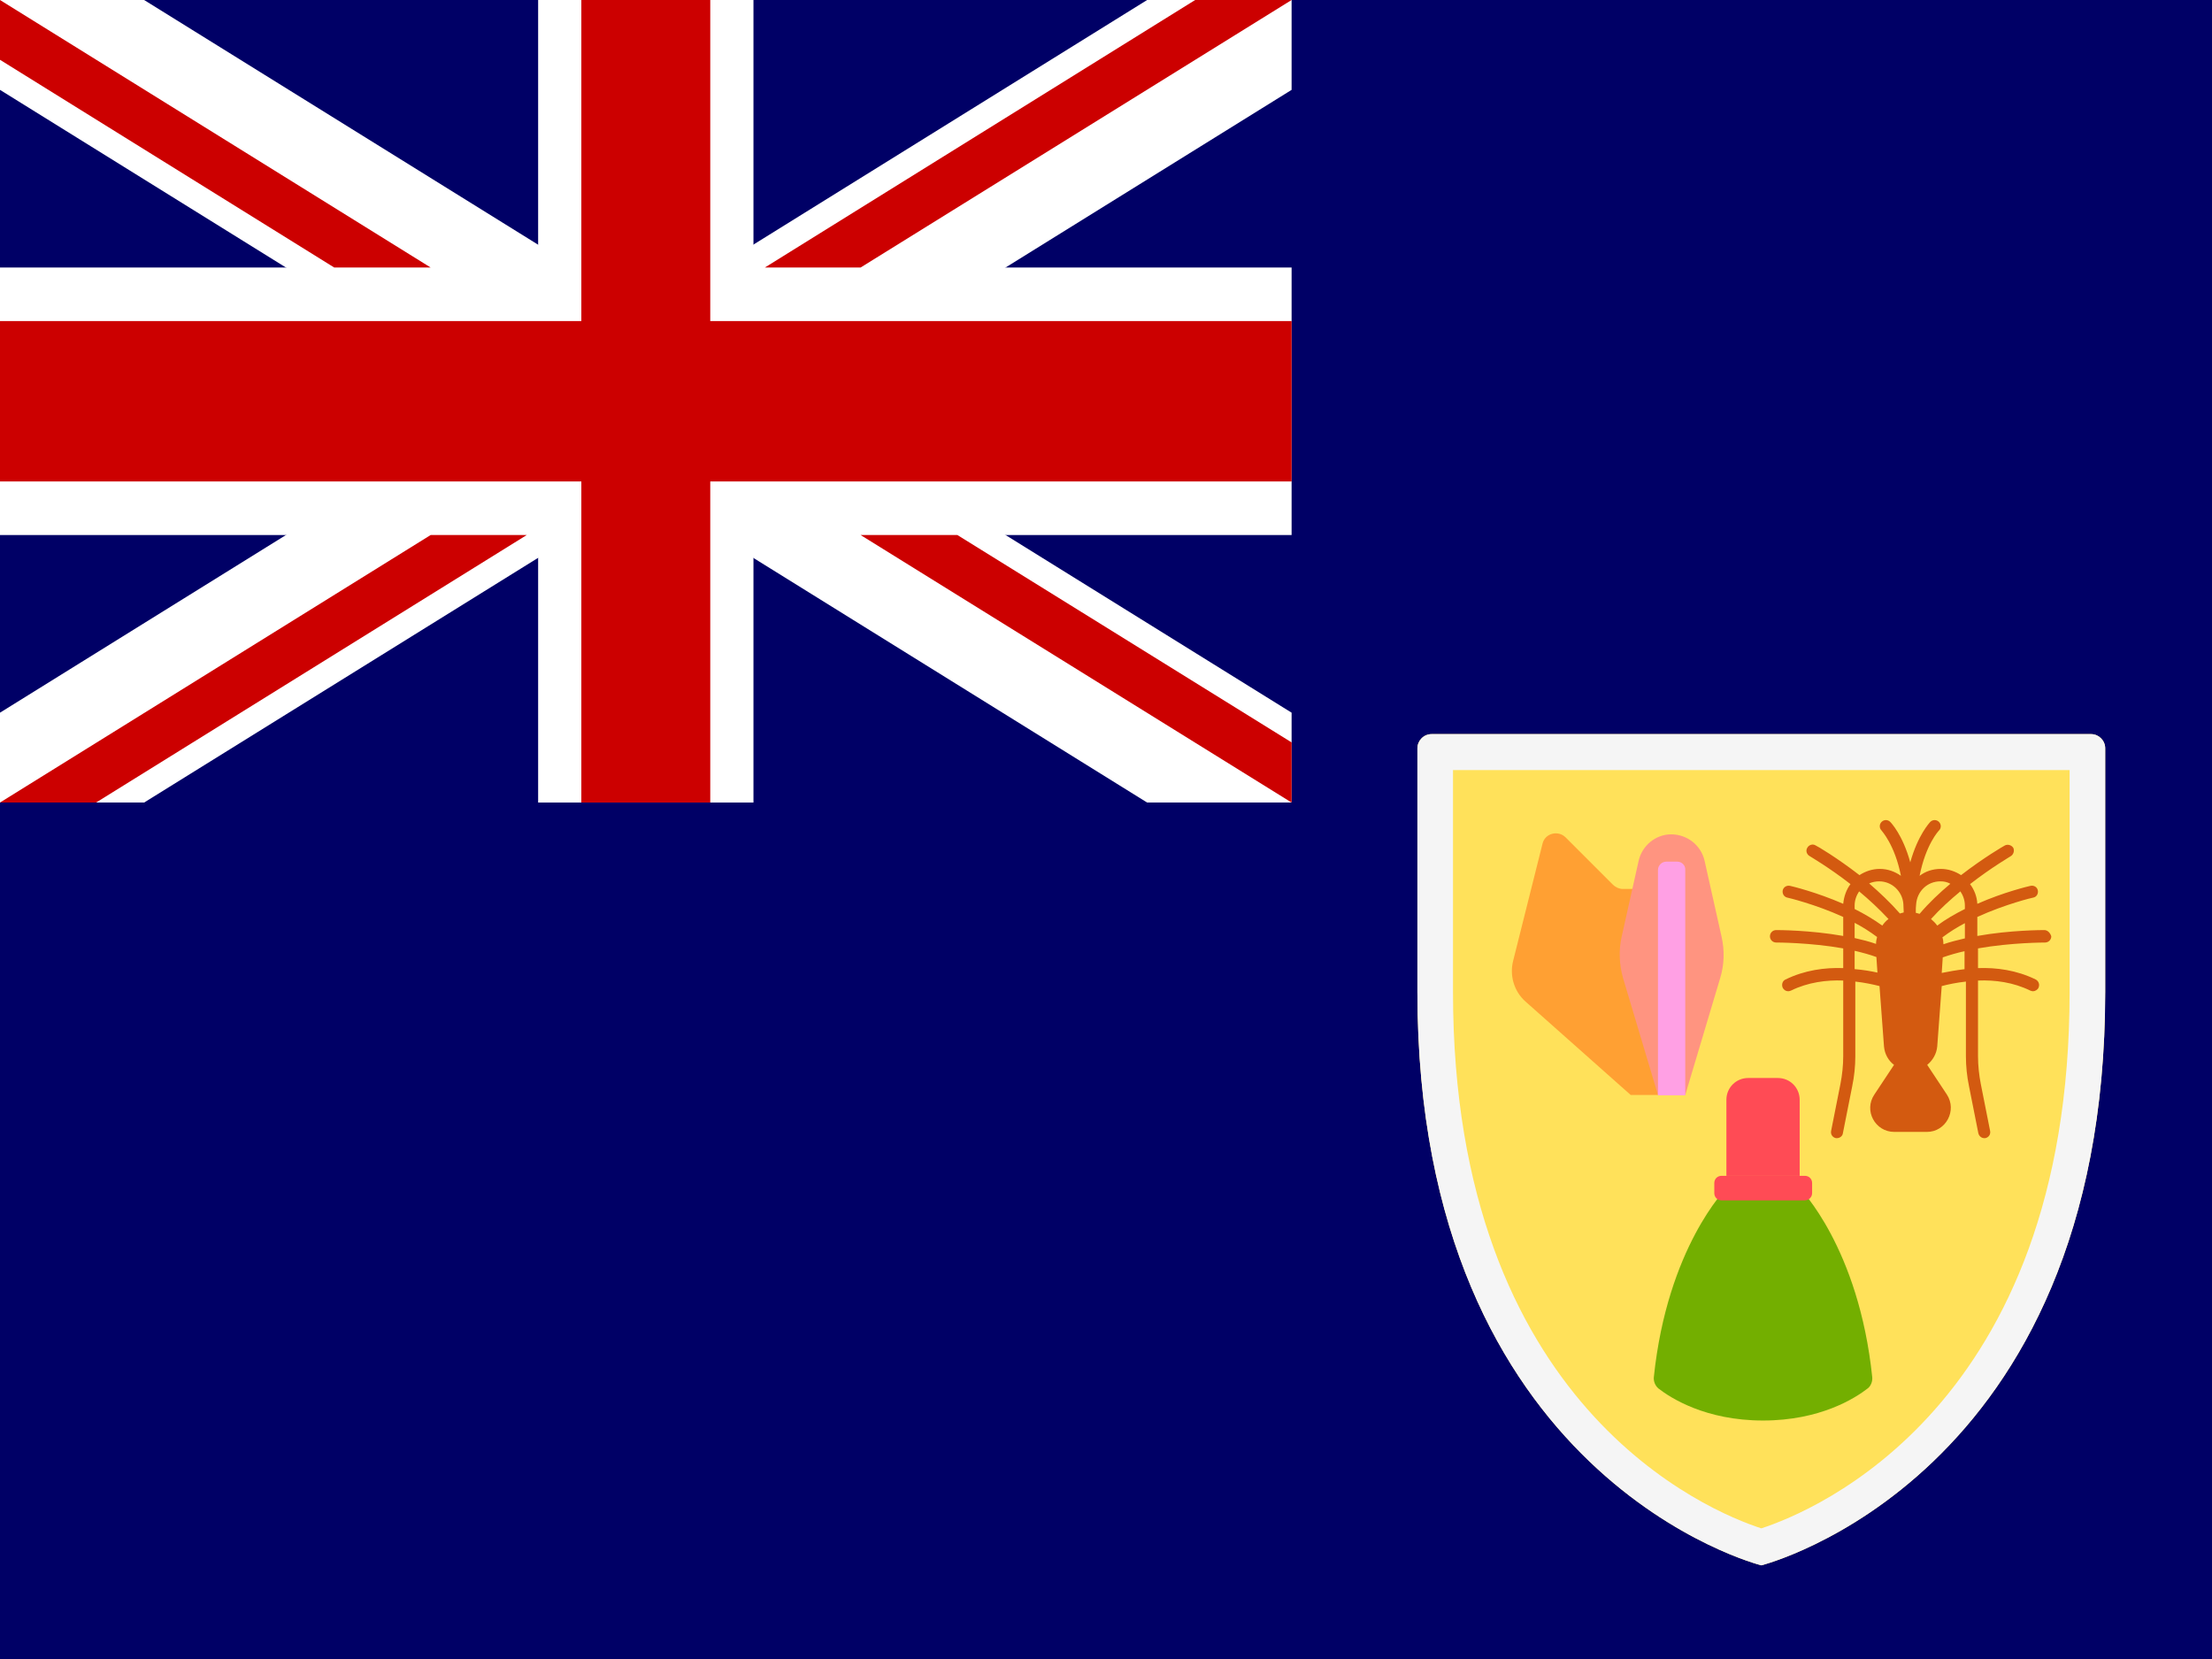 <svg xmlns="http://www.w3.org/2000/svg" width="640px" height="480px" viewBox="0 0 640 480">
	<path fill="#000066" d="M640,480V0H0v480H640z"/>
	<path fill="#FFFFFF" d="M0,0v26l331.9,206.2h41.8v-26L41.7,0H0z M373.7,0v26l-332,206.2H0v-26L331.9,0H373.7L373.7,0z"/>
	<path fill="#FFFFFF" d="M155.7,0v232.2H218V0H155.7z M0,77.4v77.4h373.7V77.4H0z"/>
	<path fill="#CC0000" d="M0,92.9v46.4h373.7V92.9H0z M168.2,0v232.2h37.3V0H168.2L168.2,0z M0,232.2l124.6-77.4h27.8L27.8,232.2H0z
		 M0,0l124.6,77.4H96.7L0,17.3V0z M221.3,77.4L345.8,0h27.9L249,77.4h-27.8H221.3z M373.7,232.2L249,154.8h28l96.7,60V232.2
		L373.7,232.2z"/>
	<path fill="#FFE15A" d="M414.2,212.4c-2.3,0-4.1,1.9-4.1,4.1v70.5c0,141,99.5,165.9,99.5,165.9s99.5-24.9,99.5-165.9v-70.5
		c0-2.3-1.9-4.1-4.1-4.1H414.2z"/>
	<path fill="#F5F5F5" d="M598.8,222.8v64.3c0,119.9-74.1,150.2-89.2,155.1c-15.1-4.9-89.2-35.2-89.2-155.1v-64.3L598.8,222.8
		 M605,212.4H414.2c-2.3,0-4.1,1.9-4.1,4.1v70.5c0,141,99.5,165.9,99.5,165.9s99.5-24.9,99.5-165.9v-70.5
		C609.1,214.3,607.3,212.4,605,212.4L605,212.4z"/>
	<path fill="#73AF00" d="M520.7,343.8h-21.2c0,0-17.1,17.1-21,54.7c-0.1,1.2,0.4,2.4,1.3,3.2c3.6,2.8,13.7,9.3,30.3,9.3
		s26.7-6.5,30.3-9.3c0.9-0.7,1.4-2,1.3-3.2C537.8,360.9,520.7,343.8,520.7,343.8z"/>
	<path fill="#FF4B55" d="M520.7,340.2h-21.2v-22c0-3.5,2.8-6.3,6.3-6.3h8.6c3.5,0,6.3,2.8,6.3,6.3L520.7,340.2L520.7,340.2z"/>
	<path fill="#FF4B55" d="M522.2,347.3h-24.1c-1.2,0-2.1-0.9-2.1-2.1v-2.9c0-1.2,0.9-2.1,2.1-2.1h24.1c1.2,0,2.1,0.9,2.1,2.1v2.9
			C524.3,346.4,523.3,347.3,522.2,347.3z"/>
	<path fill="#D35A10" d="M591.5,269.1c-0.6,0-9.9,0-19.4,1.7v-5.5c8.1-3.7,16-5.6,16.2-5.6c1-0.2,1.5-1.2,1.3-2.1
		c-0.2-1-1.2-1.5-2.1-1.3c-0.5,0.1-7.7,1.8-15.4,5.2c-0.1-2.1-0.9-4.1-2.1-5.7c6.3-4.9,11.7-8,11.8-8.1c0.8-0.5,1.1-1.6,0.7-2.4
		c-0.5-0.8-1.6-1.1-2.4-0.7c-0.4,0.2-6.1,3.5-12.7,8.6c-1.7-1.1-3.7-1.8-5.9-1.8c-2.3,0-4.4,0.7-6.1,2c1.8-9.1,5.5-13,5.6-13.1
		c0.7-0.7,0.7-1.8,0-2.5c-0.7-0.7-1.8-0.7-2.5,0c-0.2,0.2-3.6,3.8-5.8,11.7c-2.2-8-5.6-11.5-5.8-11.7c-0.7-0.7-1.8-0.7-2.5,0
		c-0.7,0.7-0.7,1.8,0,2.5c0,0.1,3.8,4,5.6,13.1c-1.7-1.2-3.8-2-6.1-2c-2.2,0-4.2,0.7-5.9,1.8c-6.6-5.1-12.2-8.4-12.7-8.6
		c-0.8-0.5-1.9-0.2-2.4,0.7c-0.5,0.8-0.2,1.9,0.7,2.4c0.1,0.1,5.5,3.2,11.8,8.1c-1.2,1.6-1.9,3.6-2.1,5.7
		c-7.8-3.4-14.9-5.1-15.4-5.2c-1-0.2-1.9,0.4-2.1,1.3c-0.2,1,0.4,1.9,1.3,2.1c0.1,0,8.1,1.9,16.2,5.6v5.5
		c-9.6-1.7-18.8-1.7-19.4-1.7c-1,0-1.8,0.8-1.8,1.8c0,1,0.8,1.8,1.8,1.8c0.2,0,9.8,0,19.4,1.7v5.7c-5.3-0.2-11.2,0.6-16.7,3.3
		c-0.9,0.4-1.2,1.5-0.8,2.4c0.3,0.6,0.9,1,1.6,1c0.3,0,0.5-0.1,0.8-0.2c4.9-2.4,10.3-3.1,15.1-2.9v21.9c0,2.7-0.3,5.4-0.8,8
		l-2.7,13.6c-0.2,1,0.4,1.9,1.4,2.1c0.1,0,0.2,0,0.3,0c0.8,0,1.6-0.6,1.7-1.4l2.7-13.6c0.6-2.9,0.9-5.8,0.9-8.7V284
		c2.7,0.3,5,0.8,7,1.3l1.3,17.5c0.2,2.2,1.3,4.1,2.9,5.3l-5.7,8.6c-3.1,4.6,0.2,10.8,5.8,10.8h9.4c5.5,0,8.8-6.2,5.8-10.8l-5.7-8.6
		c1.6-1.3,2.7-3.2,2.9-5.3l1.3-17.5c1.9-0.5,4.3-1,7-1.3v21.6c0,2.9,0.3,5.8,0.9,8.7l2.7,13.6c0.2,0.8,0.9,1.4,1.7,1.4
		c0.1,0,0.2,0,0.3,0c1-0.2,1.6-1.1,1.4-2.1l-2.7-13.6c-0.5-2.6-0.8-5.3-0.8-8v-21.9c4.9-0.2,10.2,0.5,15.1,2.9
		c0.3,0.1,0.5,0.2,0.8,0.2c0.6,0,1.3-0.4,1.6-1c0.4-0.9,0.1-1.9-0.8-2.4c-5.5-2.7-11.4-3.5-16.7-3.3v-5.7c9.6-1.7,19.3-1.7,19.4-1.7
		c1,0,1.8-0.8,1.8-1.8C593.2,269.9,592.4,269.1,591.5,269.1z M568.5,271.5c-2.1,0.5-4.2,1-6.2,1.7c0-0.7-0.1-1.4-0.3-2
		c2-1.5,4.2-2.9,6.5-4.1V271.5z M568.5,262v1c-2.8,1.4-5.6,3-8,4.8c-0.5-0.7-1.1-1.3-1.8-1.9c2.6-2.9,5.6-5.6,8.5-8
		C568,259.1,568.5,260.5,568.5,262z M561.4,255c1.1,0,2,0.2,2.9,0.7c-3.1,2.6-6.2,5.5-8.9,8.7c-0.4-0.1-0.7-0.2-1.1-0.3v-0.2
		c0-0.8,0-1.6,0.1-2.3C554.7,257.8,557.7,255,561.4,255z M543.7,255c3.7,0,6.7,2.9,7,6.5c0,0.8,0.1,1.5,0.1,2.3v0.2
		c-0.4,0.1-0.7,0.2-1.1,0.3c-2.8-3.2-5.9-6.1-8.9-8.7C541.7,255.2,542.7,255,543.7,255z M536.6,262c0-1.5,0.5-2.9,1.3-4.1
		c2.9,2.4,5.8,5.1,8.5,8c-0.7,0.5-1.3,1.2-1.8,1.9c-2.5-1.8-5.2-3.4-8-4.8L536.6,262L536.6,262z M536.6,267c2.3,1.2,4.5,2.6,6.5,4.1
		c-0.2,0.7-0.3,1.3-0.3,2c-2-0.7-4-1.2-6.2-1.7V267z M536.6,280.4v-5.3c2.2,0.5,4.4,1.1,6.3,1.8l0.3,4.5
		C541.4,281,539.1,280.6,536.6,280.4z M568.5,280.4c-2.5,0.3-4.7,0.7-6.7,1.1l0.3-4.5c2-0.7,4.1-1.3,6.3-1.8V280.4z"/>
	<path fill="#FFA033" d="M479.7,316.8h-7.9l-30.4-27c-3.3-2.9-4.7-7.5-3.6-11.8l8.5-33.9c0.7-3,4.5-4,6.7-1.8l13.7,13.7
		c0.7,0.7,1.8,1.2,2.8,1.2h10.3L479.7,316.8L479.7,316.8z"/>
	<path fill="#FF9480" d="M474.1,249.1l-4.9,21.9c-0.9,4-0.7,8.1,0.4,12l10.1,33.8h7.9l10.1-33.8c1.2-3.9,1.3-8,0.4-12l-4.9-21.9
		c-1-4.5-5-7.7-9.7-7.7h0C479.1,241.4,475.1,244.6,474.1,249.1z"/>
	<path fill="#FFA0E4" d="M485.3,249.3h-3.2c-1.3,0-2.4,1.1-2.4,2.4v65.2h7.9v-65.2C487.7,250.4,486.6,249.3,485.3,249.3z"/>
</svg>

